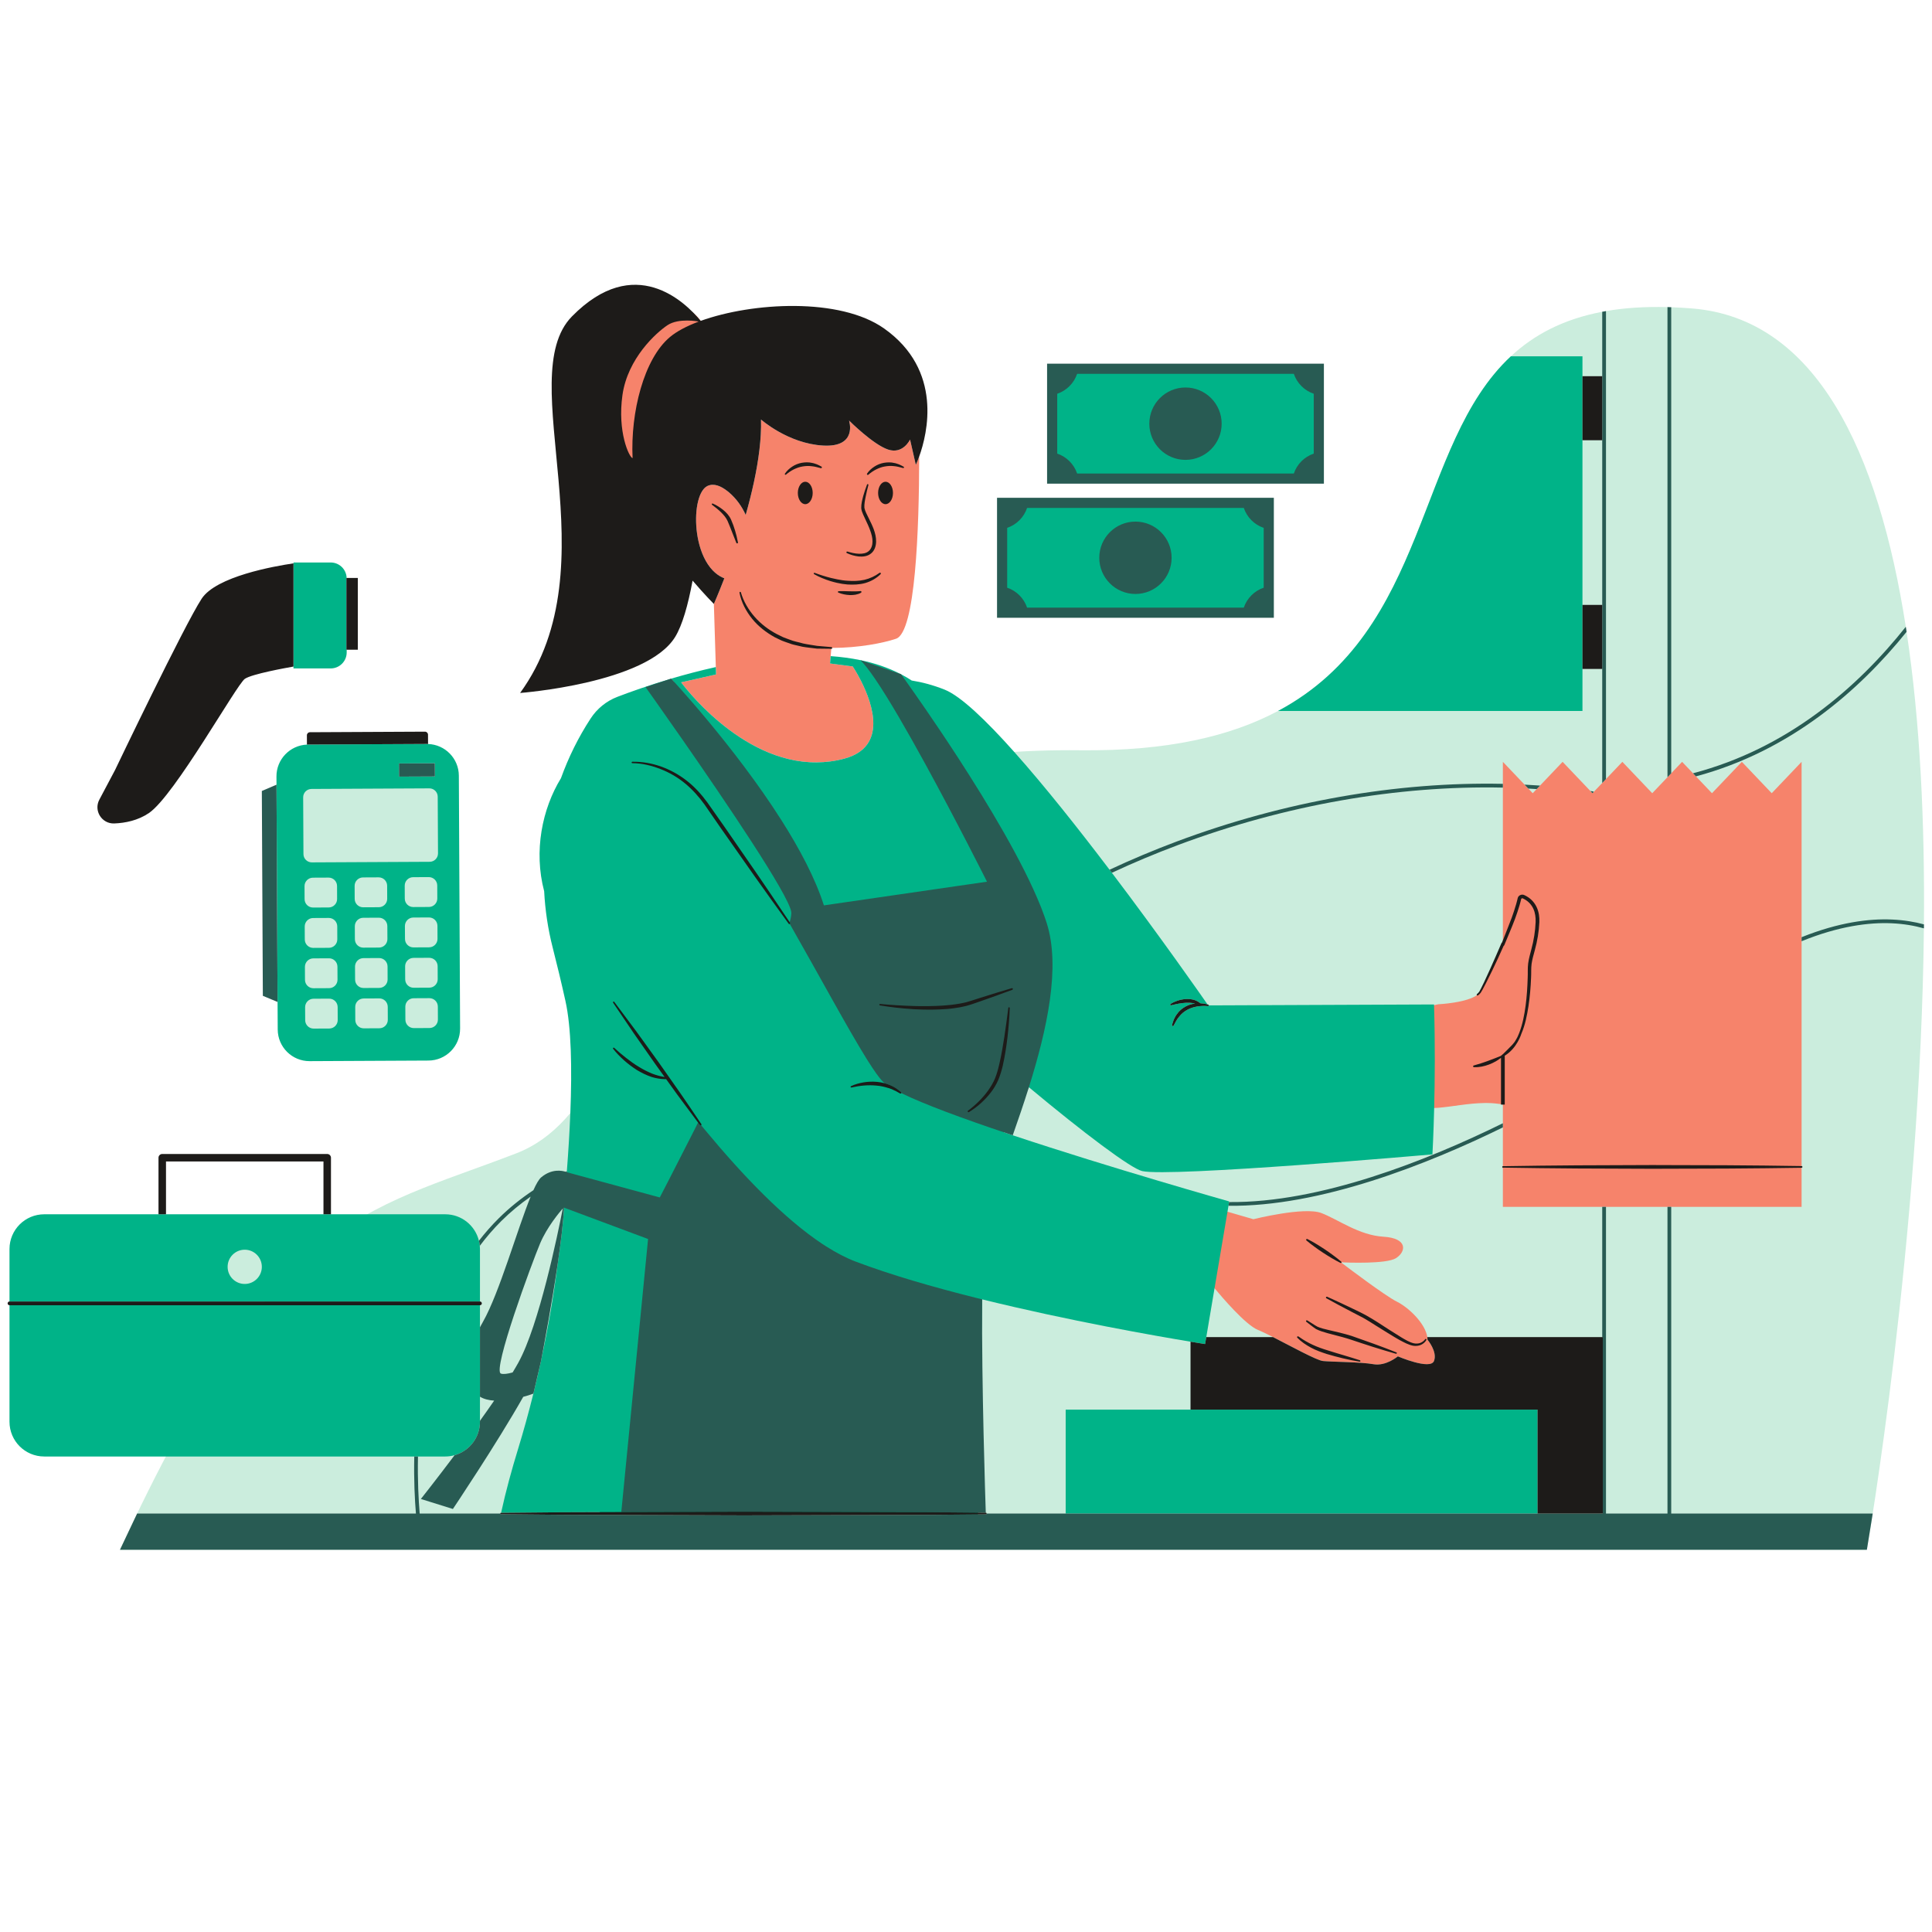 <?xml version="1.0" encoding="UTF-8"?>
<svg xmlns="http://www.w3.org/2000/svg" xmlns:xlink="http://www.w3.org/1999/xlink" width="1125pt" height="1125pt" viewBox="0 0 1125 1125" version="1.2">
<defs>
<clipPath id="clip1">
  <path d="M 69.16 178 L 1120.363 178 L 1120.363 902.312 L 69.16 902.312 Z M 69.16 178 "/>
</clipPath>
<clipPath id="clip2">
  <path d="M 69.16 178 L 1120.363 178 L 1120.363 902.312 L 69.16 902.312 Z M 69.16 178 "/>
</clipPath>
</defs>
<g id="surface1">
<g clip-path="url(#clip1)" clip-rule="nonzero">
<path style=" stroke:none;fill-rule:nonzero;fill:rgb(79.61%,92.94%,86.67%);fill-opacity:1;" d="M 1110.195 367.906 C 1110.047 366.93 1109.898 365.949 1109.75 364.973 C 1093.859 262.957 1057.703 185.625 985.555 179.633 C 981.281 179.281 977.156 179.047 973.148 178.906 C 972.422 178.883 971.684 178.848 970.969 178.828 C 957.645 178.48 945.781 179.301 935.164 181.148 C 934.422 181.273 933.699 181.41 932.973 181.551 C 910.078 185.895 893.078 195.082 879.758 207.492 C 824.277 259.203 832.516 366.895 744.172 414.008 C 716.73 428.645 679.965 437.438 629.059 436.879 C 349.461 433.828 391.402 636.648 300.531 671.621 C 209.664 706.594 160.738 706.594 69.859 902.43 L 1087.074 902.43 C 1087.074 902.43 1118.461 721.457 1120.285 540.582 C 1120.293 539.805 1120.293 539.027 1120.301 538.262 C 1120.816 479.281 1118.148 420.418 1110.195 367.906 Z M 142.508 753.133 C 151.035 753.133 157.957 746.207 157.957 737.672 C 157.957 729.133 151.035 722.215 142.508 722.215 C 133.973 722.215 127.059 729.133 127.059 737.672 C 127.059 746.207 133.973 753.133 142.508 753.133 Z M 179.254 607.129 L 250.219 607.129 C 254.84 607.129 258.598 603.379 258.598 598.746 L 258.598 460.617 C 258.598 455.984 254.84 452.23 250.219 452.23 L 179.254 452.23 C 174.633 452.23 170.887 455.984 170.887 460.617 L 170.887 598.746 C 170.887 603.379 174.633 607.129 179.254 607.129 Z M 362.457 230.008 C 365.52 208.594 382.117 193.727 388.672 189.359 C 395.23 184.988 406.695 187.211 406.695 187.211 C 406.695 187.211 370.32 267.168 368.344 266.77 C 366.371 266.359 359.406 251.434 362.457 230.008 "/>
</g>
<path style=" stroke:none;fill-rule:nonzero;fill:rgb(96.469%,51.369%,41.959%);fill-opacity:1;" d="M 408.012 186.844 C 408.012 186.844 399.414 173.805 386.598 178.75 C 373.781 183.695 361.254 193.023 355.719 213.418 C 350.191 233.82 348.734 255.383 355.719 267.918 C 362.711 280.445 375.895 289.188 375.895 289.188 C 375.895 289.188 397.66 232.363 398.246 230.617 C 398.832 228.867 408.012 186.844 408.012 186.844 Z M 1049.066 443.613 L 1031.672 461.891 L 1014.281 443.613 L 996.879 461.891 L 987.551 452.086 L 985.832 450.277 L 979.484 443.613 L 973.148 450.277 L 970.969 452.574 L 962.094 461.891 L 944.699 443.613 L 935.164 453.637 L 932.973 455.93 L 928.039 461.113 L 927.309 461.891 L 926.094 460.617 L 909.906 443.613 L 896.758 457.441 L 894.797 459.488 L 892.512 461.891 L 889.941 459.184 L 887.754 456.891 L 875.121 443.613 L 875.121 549.559 C 869.453 562.617 863.75 574.516 861.945 577.543 C 861.582 578.152 861.016 578.691 860.367 579.207 C 854.355 583.988 837.625 584.773 837.625 584.773 C 836.719 584.922 835.871 585.129 835.035 585.348 C 826.09 592.852 820.223 604.922 820.266 612.375 C 820.352 626.137 820.266 639.188 835.113 645.199 C 835.914 645.164 836.727 645.113 837.562 645.051 L 837.562 645.059 C 837.562 645.059 837.625 645.051 837.66 645.043 C 845.758 644.379 855.043 642.418 864.273 642.285 C 864.84 642.277 865.398 642.27 865.949 642.277 C 869.035 642.312 872.113 642.582 875.121 643.191 L 875.121 678.816 C 874.805 679.352 874.805 680.039 875.121 680.562 L 875.121 702.738 L 1049.066 702.738 L 1049.066 679.988 C 1048.906 679.988 1048.75 679.988 1048.594 679.988 C 1048.594 679.629 1048.473 679.273 1048.246 678.984 C 1048.516 678.992 1048.793 678.992 1049.066 678.992 Z M 529.926 255.949 C 529.926 255.949 525.855 264.691 517.117 261.777 C 508.375 258.855 494.398 244.871 494.398 244.871 C 494.398 244.871 499.637 260.609 479.246 259.449 C 458.863 258.281 443.137 244.289 443.137 244.289 C 443.441 255.473 441.73 268.066 439.047 280.594 C 437.652 287.109 435.996 293.594 434.219 299.855 C 431.984 294.855 428.75 290.328 424.48 286.699 C 424.184 286.438 423.879 286.211 423.57 285.969 C 419.797 283 415.707 281.266 412.004 282.957 C 411.664 283.113 411.332 283.309 411.02 283.543 C 410.512 283.918 410.043 284.398 409.598 284.945 C 405.324 290.242 404.043 303.301 406.73 315.148 C 408.227 321.734 410.949 327.926 415.07 332.191 C 416.738 333.918 418.637 335.324 420.766 336.309 C 421.098 336.465 421.445 336.605 421.785 336.738 C 421.645 337.113 421.496 337.488 421.359 337.844 C 418.035 346.387 415.684 351.68 415.684 351.68 L 416.824 388.43 L 416.965 392.73 L 396.641 397.32 C 396.641 397.32 430.676 444.27 475.496 443.93 C 480.824 443.895 486.289 443.23 491.879 441.695 C 516.797 434.855 508.172 409.949 501.441 396.629 C 498.852 391.492 496.543 388.074 496.543 388.074 L 483.336 386.336 L 483.703 382.07 L 484.051 377.938 C 484.051 377.938 484.051 377.938 484.059 377.93 C 484.137 377.84 484.215 377.754 484.305 377.668 C 484.426 377.535 484.496 377.359 484.539 377.188 C 484.555 377.223 484.574 377.246 484.582 377.281 C 499.988 377.258 514.266 374.473 521.773 371.934 C 533.098 368.105 535.191 308.152 535.25 265.816 C 534.145 268.887 533.273 270.668 533.273 270.668 Z M 831.234 780.105 C 831.234 780.105 837.16 787.117 835.008 792.516 C 832.848 797.906 813.973 789.812 813.973 789.812 C 813.973 789.812 807.004 795.684 799.699 794.367 C 792.402 793.051 775.191 793.051 770.312 792.516 C 766.641 792.105 751.992 784.055 741.297 778.594 C 737.773 776.805 734.672 775.289 732.535 774.426 C 725.246 771.469 711.367 755.129 707.227 750.129 C 693.504 715.648 714.766 705.574 714.766 705.574 L 729.84 709.953 C 729.84 709.953 759.5 702.512 769.473 706.367 C 779.457 710.223 791.32 719.27 805.609 720.141 C 819.906 721.012 818.828 728.836 812.891 732.613 C 807.363 736.137 784.234 735.207 781.156 735.059 L 781.086 735.258 C 783.852 737.359 806.352 754.43 813.43 757.973 C 820.52 761.523 829.988 770.777 831.121 778.594 C 831.191 779.109 831.234 779.605 831.234 780.105 "/>
<path style=" stroke:none;fill-rule:nonzero;fill:rgb(0%,70.2%,53.329%);fill-opacity:1;" d="M 921.465 389.531 L 921.465 207.492 L 879.758 207.492 C 824.277 259.203 832.516 366.895 744.172 414.008 L 921.465 414.008 Z M 740.18 356.879 L 582.148 356.879 L 582.148 292.711 L 740.18 292.711 Z M 769.324 279.199 L 611.293 279.199 L 611.293 215.023 L 769.324 215.023 Z M 176.535 464.297 L 176.699 497.324 C 176.707 500.008 178.898 502.172 181.59 502.164 L 250.203 501.824 C 252.898 501.816 255.059 499.625 255.051 496.93 L 254.883 463.914 C 254.875 461.219 252.688 459.047 249.992 459.062 L 181.383 459.402 C 178.688 459.41 176.516 461.602 176.535 464.297 Z M 232.305 444.555 L 232.34 452.23 L 253.262 452.137 L 253.219 444.453 Z M 254.988 593.68 L 254.953 586.117 C 254.938 583.402 252.73 581.215 250.02 581.23 L 240.902 581.273 C 238.188 581.285 236.012 583.492 236.02 586.203 L 236.055 593.777 C 236.07 596.488 238.277 598.668 240.988 598.66 L 250.105 598.617 C 252.82 598.598 255.008 596.391 254.988 593.68 Z M 235.941 570.273 C 235.949 572.988 238.164 575.176 240.875 575.16 L 249.992 575.117 C 252.707 575.109 254.895 572.891 254.875 570.18 L 254.84 562.617 C 254.824 559.902 252.617 557.715 249.906 557.73 L 240.789 557.773 C 238.074 557.793 235.887 560 235.906 562.711 Z M 235.828 546.785 C 235.836 549.488 238.051 551.676 240.754 551.668 L 249.879 551.625 C 252.59 551.605 254.77 549.402 254.762 546.688 L 254.727 539.117 C 254.711 536.402 252.504 534.223 249.793 534.23 L 240.676 534.273 C 237.961 534.293 235.773 536.5 235.781 539.211 Z M 235.703 523.281 C 235.723 525.996 237.93 528.184 240.641 528.168 L 249.758 528.125 C 252.469 528.105 254.656 525.898 254.641 523.188 L 254.605 515.625 C 254.598 512.91 252.383 510.723 249.68 510.738 L 240.551 510.781 C 237.84 510.793 235.66 513.008 235.668 515.719 Z M 225.816 593.82 L 225.785 586.258 C 225.766 583.543 223.559 581.355 220.848 581.371 L 211.73 581.414 C 209.02 581.434 206.832 583.641 206.848 586.352 L 206.883 593.914 C 206.898 596.629 209.105 598.816 211.816 598.801 L 220.938 598.758 C 223.648 598.746 225.836 596.531 225.816 593.82 Z M 206.77 570.422 C 206.777 573.137 208.992 575.316 211.695 575.309 L 220.824 575.266 C 223.535 575.246 225.715 573.039 225.703 570.328 L 225.672 562.766 C 225.652 560.051 223.445 557.863 220.734 557.871 L 211.617 557.914 C 208.906 557.934 206.719 560.141 206.727 562.852 Z M 206.648 546.922 C 206.664 549.637 208.871 551.824 211.582 551.809 L 220.699 551.766 C 223.41 551.754 225.602 549.539 225.59 546.828 L 225.547 539.266 C 225.539 536.551 223.324 534.363 220.613 534.379 L 211.496 534.422 C 208.781 534.441 206.602 536.648 206.613 539.359 Z M 206.535 523.43 C 206.551 526.137 208.758 528.324 211.469 528.316 L 220.586 528.273 C 223.297 528.254 225.488 526.047 225.469 523.336 L 225.434 515.762 C 225.418 513.051 223.211 510.871 220.5 510.879 L 211.383 510.922 C 208.668 510.941 206.48 513.148 206.5 515.859 Z M 196.648 593.969 L 196.613 586.406 C 196.594 583.691 194.391 581.5 191.68 581.512 L 182.559 581.555 C 179.848 581.57 177.66 583.777 177.668 586.5 L 177.711 594.062 C 177.719 596.777 179.934 598.965 182.637 598.949 L 191.766 598.906 C 194.477 598.887 196.656 596.68 196.648 593.969 Z M 177.59 570.562 C 177.605 573.277 179.812 575.465 182.523 575.449 L 191.645 575.406 C 194.355 575.395 196.543 573.18 196.535 570.469 L 196.492 562.902 C 196.48 560.191 194.266 558 191.566 558.02 L 182.438 558.062 C 179.727 558.078 177.547 560.285 177.555 563 Z M 177.477 547.07 C 177.492 549.777 179.699 551.965 182.41 551.957 L 191.531 551.914 C 194.242 551.895 196.43 549.688 196.41 546.977 L 196.379 539.402 C 196.359 536.699 194.152 534.512 191.441 534.52 L 182.324 534.562 C 179.613 534.578 177.426 536.785 177.441 539.5 Z M 177.363 523.57 C 177.371 526.285 179.586 528.473 182.297 528.457 L 191.418 528.414 C 194.129 528.395 196.309 526.188 196.297 523.477 L 196.266 515.91 C 196.246 513.199 194.039 511.008 191.328 511.027 L 182.211 511.07 C 179.5 511.09 177.309 513.297 177.328 516.008 Z M 161.008 456.934 L 160.98 452.172 C 160.93 442.164 168.828 434 178.73 433.582 C 178.957 433.574 179.184 433.547 179.41 433.547 L 248.574 433.207 C 248.801 433.207 249.027 433.234 249.254 433.234 C 259.164 433.547 267.133 441.641 267.188 451.648 L 267.91 598.941 C 267.961 609.18 259.715 617.52 249.48 617.562 L 180.316 617.902 C 170.094 617.957 161.758 609.703 161.715 599.473 L 161.625 583.438 Z M 257.699 760.039 L 5.527 760.039 L 5.527 827.879 C 5.527 839.062 14.586 848.117 25.754 848.117 L 259.254 848.117 C 261.152 848.117 262.977 847.84 264.719 847.352 C 273.227 844.961 279.48 837.164 279.48 827.879 L 279.48 760.039 Z M 201.879 379.898 L 201.879 378.32 L 201.703 378.32 L 201.703 336.555 L 201.852 336.555 C 201.688 331.547 197.605 327.535 192.559 327.535 L 170.887 327.535 L 170.887 389.223 L 192.559 389.223 C 197.711 389.223 201.879 385.047 201.879 379.898 Z M 152.465 737.672 C 152.465 732.168 148.008 727.703 142.508 727.703 C 136.996 727.703 132.543 732.168 132.543 737.672 C 132.543 743.18 136.996 747.645 142.508 747.645 C 148.008 747.645 152.465 743.18 152.465 737.672 Z M 279.383 725.453 C 279.445 726.062 279.48 726.684 279.48 727.312 L 279.48 757.852 L 5.527 757.852 L 5.527 727.312 C 5.527 716.137 14.586 707.074 25.754 707.074 L 259.254 707.074 C 268.766 707.074 276.715 713.648 278.879 722.504 C 279.113 723.465 279.297 724.441 279.383 725.453 Z M 701.727 782.641 L 702.414 778.594 L 707.227 750.129 L 714.766 705.574 L 715.344 702.125 L 715.707 699.953 L 715.77 699.598 C 715.77 699.598 647.168 680.207 589.723 661.074 C 588.711 660.742 587.707 660.402 586.707 660.07 C 586.016 659.844 585.336 659.609 584.656 659.383 L 599.121 633.09 C 631.004 659.707 658.527 680.398 665.09 681.914 C 681.047 685.613 834.102 672.207 834.102 672.207 C 834.102 672.207 834.703 661.66 835.113 645.199 C 835.504 629.367 835.715 608.062 835.035 585.348 C 835.035 585.199 835.027 585.051 835.027 584.895 L 703.895 585.438 C 703.895 585.488 703.914 585.523 703.906 585.566 C 703.844 585.75 703.66 585.863 703.477 585.848 L 703.434 585.848 C 701.34 585.672 699.195 585.734 697.156 586.062 C 695.117 586.414 693.137 587.023 691.375 588.008 C 689.605 588.969 688.012 590.262 686.738 591.855 C 685.371 593.398 684.418 595.285 683.418 597.176 L 683.391 597.23 C 683.262 597.465 682.953 597.562 682.719 597.43 C 682.512 597.316 682.414 597.074 682.477 596.855 C 682.781 595.789 683.086 594.699 683.512 593.652 C 684.043 592.66 684.48 591.586 685.203 590.688 C 686.461 588.75 688.309 587.199 690.348 586.09 C 692.055 585.176 693.922 584.605 695.812 584.355 C 695.5 584.285 695.203 584.18 694.891 584.129 C 693.484 583.938 692.074 583.848 690.645 583.918 C 687.766 584.059 684.863 584.668 681.961 585.383 L 681.934 585.391 C 681.707 585.445 681.48 585.312 681.422 585.086 C 681.387 584.902 681.457 584.73 681.594 584.633 C 682.93 583.742 684.367 583.133 685.859 582.645 C 687.355 582.148 688.926 581.852 690.523 581.738 C 692.125 581.668 693.766 581.789 695.336 582.242 C 696.676 582.645 697.914 583.344 698.988 584.215 C 700.41 584.277 701.805 584.492 703.164 584.902 C 699.957 580.289 676.043 546 647.445 508.219 C 646.992 507.633 646.547 507.039 646.094 506.445 C 628.023 482.625 608.195 457.598 590.602 437.867 C 574.004 419.242 559.383 405.32 550.098 401.594 C 543.402 398.918 536.953 397.234 530.895 396.266 C 528.887 394.957 526.812 393.742 524.684 392.625 L 501.016 384.402 C 495.41 383.23 489.613 382.48 483.703 382.07 L 483.336 386.336 L 496.543 388.074 C 496.543 388.074 498.852 391.492 501.441 396.629 C 508.172 409.949 516.797 434.855 491.879 441.695 C 486.289 443.23 480.824 443.895 475.496 443.93 C 430.676 444.27 396.641 397.32 396.641 397.32 L 416.965 392.73 L 416.824 388.43 C 407.582 390.48 398.812 392.82 390.836 395.172 C 390.844 395.191 391.594 395.992 392.91 397.441 L 390.609 395.242 C 377.637 399.098 366.758 402.988 359.477 405.781 C 353.102 408.223 347.68 412.629 343.949 418.344 C 336.773 429.324 331.02 441.023 326.645 453.141 C 315.703 471.031 310.68 495.5 316.863 518.965 C 317.438 529.93 319.051 540.887 321.805 551.688 C 324.316 561.508 326.844 571.984 329.258 582.863 C 332.652 598.145 333.148 621.848 332.102 648.121 C 331.664 659.105 330.961 670.531 330.078 681.984 L 328.406 703.191 C 328.039 711.609 326.566 723.672 324.707 736.262 C 322.371 754.52 319.242 772.664 315.387 790.648 C 315.152 791.914 315.004 792.629 315.004 792.629 L 314.473 794.941 C 313.48 799.441 312.426 803.926 311.336 808.402 L 310.609 811.5 C 310.609 811.5 310.594 811.508 310.586 811.508 C 307.848 822.488 304.848 833.402 301.527 844.227 C 298.066 855.5 294.57 868.129 291.781 880.918 L 326.984 880.594 L 349.152 880.523 L 349.32 881.867 L 569.496 881.867 L 571.902 756.621 C 622.383 769.078 673.523 778 693.242 781.266 C 698.664 782.164 701.727 782.641 701.727 782.641 Z M 693.242 820.824 L 620.543 820.824 L 620.543 881.336 L 895.312 881.336 L 895.312 820.824 Z M 524.441 392.504 L 501.023 384.402 C 509.352 386.129 517.223 388.781 524.441 392.504 "/>
<g clip-path="url(#clip2)" clip-rule="nonzero">
<path style=" stroke:none;fill-rule:nonzero;fill:rgb(15.689%,35.689%,32.549%);fill-opacity:1;" d="M 627.211 275.727 L 753.398 275.727 C 755.238 270.273 759.543 265.973 764.992 264.133 L 764.992 229.285 C 759.543 227.445 755.238 223.133 753.398 217.691 L 627.211 217.691 C 625.371 223.133 621.066 227.445 615.625 229.285 L 615.625 264.133 C 621.066 265.973 625.371 270.273 627.211 275.727 Z M 628.195 281.641 L 609.715 281.641 L 609.715 211.777 L 770.902 211.777 L 770.902 281.641 Z M 661.168 303.727 C 649.539 303.727 640.105 313.156 640.105 324.793 C 640.105 336.43 649.539 345.863 661.168 345.863 C 672.797 345.863 682.223 336.43 682.223 324.793 C 682.223 313.156 672.797 303.727 661.168 303.727 Z M 437.746 490.316 C 412.605 451.516 375.895 400.094 375.895 400.094 L 390.609 395.242 L 390.828 395.172 L 390.836 395.172 C 390.906 395.262 427.773 434.68 455.035 477.617 C 465.637 494.312 474.781 511.543 479.754 527.199 L 487.555 526.066 L 574.727 513.41 C 574.727 513.41 557.203 478.438 538.66 444.609 C 528.375 425.828 517.781 407.402 509.699 395.516 C 506.281 390.488 503.316 386.625 501.016 384.402 L 501.023 384.402 L 524.441 392.504 L 524.633 392.566 C 524.633 392.566 524.66 392.59 524.684 392.625 C 524.859 392.879 525.637 393.945 526.91 395.723 C 531.816 402.598 544.102 419.992 557.895 441.25 C 575.504 468.387 595.574 501.805 605.914 527.602 C 606.184 528.289 606.453 528.969 606.715 529.652 C 607.75 532.32 608.676 534.91 609.469 537.398 C 617.715 563.113 609.66 599.531 599.121 633.09 C 596.078 642.766 592.844 652.203 589.723 661.074 C 588.711 660.742 587.707 660.402 586.707 660.07 C 561.145 651.504 538.102 643.055 524.773 636.5 C 524.867 636.301 524.859 636.066 524.684 635.918 C 522.75 634.25 520.586 632.727 518.148 631.801 C 517.16 631.391 516.141 631.059 515.113 630.77 C 514.652 630.395 514.223 630.02 513.902 629.672 C 511.746 627.367 508.922 623.348 505.539 618.008 C 505.156 617.406 504.773 616.777 504.371 616.141 C 493.562 598.746 477.598 569.078 459.91 538.043 C 459.918 538.035 459.938 538.043 459.945 538.035 C 460.172 537.887 460.23 537.582 460.082 537.344 C 460.004 537.242 459.926 537.125 459.848 537.012 C 460.598 534.281 460.93 532.25 460.754 531.062 C 460.023 526.004 450.336 509.746 437.746 490.316 Z M 690.305 225.637 C 678.676 225.637 669.25 235.078 669.25 246.715 C 669.25 258.352 678.676 267.781 690.305 267.781 C 701.934 267.781 711.367 258.352 711.367 246.715 C 711.367 235.078 701.934 225.637 690.305 225.637 Z M 598.074 353.816 L 724.262 353.816 C 726.102 348.363 730.398 344.055 735.848 342.215 L 735.848 307.375 C 730.398 305.535 726.102 301.227 724.262 295.773 L 598.074 295.773 C 596.227 301.227 591.93 305.535 586.48 307.375 L 586.48 342.215 C 591.93 344.055 596.227 348.363 598.074 353.816 Z M 599.051 359.73 L 580.57 359.73 L 580.57 289.859 L 741.758 289.859 L 741.758 359.73 Z M 291.684 799.844 C 293.141 800.34 295.652 799.965 298.492 799.18 C 299.723 797.156 300.863 795.223 301.848 793.434 C 313.898 771.547 324.777 718.711 327.715 703.68 C 325.789 705.879 318.527 714.523 314.516 724.012 C 309.852 735.023 286.551 798.098 291.684 799.844 Z M 245.078 872.848 C 245.078 872.848 253.828 861.805 264.719 847.352 C 273.227 844.961 279.48 837.164 279.48 827.879 L 279.48 827.332 C 282.32 823.379 285.109 819.43 287.754 815.582 C 284.676 815.391 281.789 814.707 279.48 813.297 L 279.48 772.871 C 280.062 771.781 280.664 770.684 281.309 769.539 C 290.75 752.895 301.223 715.805 309 696.781 C 302.984 700.992 297.238 705.703 291.852 711.059 C 287.289 715.605 283.156 720.43 279.383 725.453 C 279.297 724.441 279.113 723.465 278.879 722.504 C 282.371 717.977 286.176 713.633 290.316 709.516 C 296.637 703.219 303.445 697.816 310.594 693.055 C 312.258 689.375 313.777 686.73 315.094 685.605 C 321.324 680.336 327.402 681.672 329.363 682.316 C 329.598 682.203 329.844 682.098 330.078 681.984 C 330.062 682.176 330.043 682.367 330.035 682.559 L 332.547 683.25 L 384.191 697.27 C 384.191 697.27 392.203 681.906 403.031 660.5 C 403.469 659.645 403.902 658.789 404.34 657.918 C 405.047 656.523 405.762 655.109 406.484 653.668 C 406.859 654.156 407.219 654.664 407.582 655.152 C 407.738 655.363 408.035 655.406 408.254 655.266 C 408.273 655.246 408.273 655.23 408.281 655.223 C 408.664 655.684 409.047 656.156 409.43 656.617 C 409.938 657.246 410.461 657.863 410.973 658.484 C 432.684 684.664 456.711 709.707 479.047 724.477 C 479.754 724.938 480.449 725.375 481.148 725.82 C 486.953 729.508 492.645 732.5 498.137 734.578 C 518.488 742.297 543.117 749.414 568.102 755.68 C 569.367 755.992 570.641 756.305 571.902 756.621 C 571.535 806.316 573.805 874.473 574.02 880.84 L 573.977 880.84 L 538.738 880.535 L 503.449 880.43 L 432.855 880.246 L 364.516 880.465 L 362.273 880.473 L 361.777 880.473 L 377.375 721.465 L 328.406 703.191 C 328.039 711.609 326.566 723.672 324.707 736.262 C 321.336 759.16 316.723 783.672 315.387 790.648 C 315.152 791.914 315.004 792.629 315.004 792.629 L 314.473 794.941 L 311.336 808.402 L 310.609 811.5 C 310.609 811.5 310.594 811.508 310.586 811.508 C 310.438 811.566 308.109 812.434 304.684 813.367 C 289.262 840.652 263.715 878.676 263.715 878.676 Z M 161.625 583.438 L 161.008 456.934 L 152.465 460.59 L 153.055 579.863 Z M 253.262 452.137 L 253.219 444.453 L 232.305 444.555 L 232.34 452.23 Z M 973.148 702.738 L 970.969 702.738 L 970.969 881.336 L 935.164 881.336 L 935.164 702.738 L 932.973 702.738 L 932.973 778.594 L 933.305 778.594 L 933.305 881.336 L 574.527 881.336 C 574.527 881.605 574.309 881.824 574.039 881.824 L 538.738 882.129 L 503.449 882.234 L 432.855 882.418 L 363.523 882.191 L 361.004 882.191 L 326.984 882.07 L 291.684 881.754 C 291.457 881.746 291.273 881.562 291.273 881.336 L 244.379 881.336 C 243.727 873.504 243.09 861.918 243.395 848.117 L 241.23 848.117 C 240.918 861.875 241.539 873.441 242.191 881.336 L 79.852 881.336 L 79.5 882.078 L 69.859 902.43 L 1087.074 902.43 L 1087.074 902.41 L 1090.477 881.344 C 1090.477 881.336 1090.477 881.336 1090.477 881.336 L 973.148 881.336 Z M 1101.645 535.441 C 1088.516 534.859 1070.922 536.961 1049.066 545.727 L 1049.066 548.074 C 1070.852 539.211 1088.34 537.066 1101.355 537.617 C 1108.609 537.922 1114.906 539.062 1120.285 540.582 C 1120.293 539.805 1120.293 539.027 1120.301 538.262 C 1114.973 536.82 1108.758 535.75 1101.645 535.441 Z M 646.094 506.445 C 646.547 507.039 646.992 507.633 647.445 508.219 C 659.824 502.434 672.711 497.016 685.98 492.055 C 748.281 468.738 813.781 457.301 875.121 458.617 L 875.121 456.43 C 813.508 455.121 747.746 466.598 685.211 490.004 C 671.742 495.047 658.664 500.559 646.094 506.445 Z M 928.039 461.113 C 927.883 460.965 927.699 460.844 927.465 460.809 C 927.012 460.746 926.547 460.684 926.094 460.617 L 927.309 461.891 Z M 1110.195 367.906 C 1110.047 366.93 1109.898 365.949 1109.75 364.973 C 1081.941 399.93 1041.367 435.711 985.832 450.277 L 987.551 452.086 C 1042.211 437.402 1082.395 402.406 1110.195 367.906 Z M 973.148 178.906 C 972.422 178.883 971.684 178.848 970.969 178.828 L 970.969 452.574 L 973.148 450.277 Z M 894.797 459.488 L 896.758 457.441 C 893.77 457.223 890.77 457.039 887.754 456.891 L 889.941 459.184 C 891.562 459.281 893.184 459.387 894.797 459.488 Z M 935.164 181.148 C 934.422 181.273 933.699 181.41 932.973 181.551 L 932.973 455.93 L 935.164 453.637 Z M 715.707 699.953 C 768.828 700.512 831.059 675.73 875.121 654.07 L 875.121 656.488 C 830.816 678.18 768.574 702.789 715.344 702.125 L 715.707 699.953 "/>
</g>
<path style=" stroke:none;fill-rule:nonzero;fill:rgb(11.369%,10.59%,9.799%);fill-opacity:1;" d="M 208.355 378.32 L 208.355 336.555 L 201.703 336.555 L 201.703 378.32 Z M 192.723 707.074 L 192.723 674.141 C 192.723 672.938 191.738 671.961 190.535 671.961 L 94.469 671.961 C 93.266 671.961 92.293 672.938 92.293 674.141 L 92.293 707.074 L 96.66 707.074 L 96.66 676.332 L 188.355 676.332 L 188.355 707.074 Z M 179.41 433.547 L 248.574 433.207 C 248.801 433.207 249.027 433.234 249.254 433.234 L 249.227 427.797 C 249.219 426.82 248.426 426.035 247.457 426.047 L 180.457 426.375 C 179.488 426.375 178.695 427.172 178.707 428.148 L 178.73 433.582 C 178.957 433.574 179.184 433.547 179.41 433.547 Z M 477.965 272.613 C 478.176 272.672 478.41 272.578 478.523 272.375 C 478.652 272.141 478.566 271.836 478.332 271.707 C 477.477 271.234 476.613 270.773 475.707 270.387 C 474.766 270.09 473.84 269.699 472.855 269.551 C 470.91 269.078 468.836 269.156 466.859 269.488 C 464.871 269.855 462.961 270.613 461.297 271.723 C 459.621 272.812 458.156 274.156 457.051 275.832 C 456.945 275.98 456.953 276.188 457.074 276.328 C 457.223 276.504 457.484 276.527 457.66 276.383 L 457.695 276.348 C 459.082 275.176 460.617 274.121 462.219 273.32 C 463.832 272.535 465.516 271.914 467.258 271.637 C 468.992 271.34 470.773 271.234 472.559 271.469 C 474.355 271.609 476.098 272.133 477.914 272.605 Z M 468.906 280.523 C 467.73 280.523 466.656 281.238 465.883 282.383 C 465.078 283.578 464.574 285.219 464.574 287.051 C 464.574 290.652 466.52 293.574 468.906 293.574 C 471.285 293.574 473.223 290.66 473.23 287.059 C 473.23 287.059 473.23 287.051 473.23 287.051 C 473.23 283.445 471.297 280.523 468.906 280.523 Z M 515.652 293.574 C 518.043 293.574 519.977 290.652 519.977 287.051 C 519.977 283.445 518.043 280.523 515.652 280.523 C 513.254 280.523 511.32 283.445 511.32 287.051 C 511.32 290.652 513.254 293.574 515.652 293.574 Z M 500.109 322.441 C 497.91 322.379 495.664 321.855 493.535 321.176 L 493.508 321.164 C 493.273 321.086 493.012 321.191 492.906 321.426 C 492.793 321.672 492.898 321.969 493.145 322.082 C 495.312 323.086 497.59 323.746 499.996 324.035 C 502.367 324.238 505.094 324.043 507.215 322.281 C 509.375 320.555 510.117 317.797 510.152 315.34 C 510.188 312.816 509.578 310.426 508.773 308.188 C 507.938 305.953 506.898 303.84 505.863 301.773 C 504.879 299.742 503.684 297.598 503.336 295.711 C 503.168 293.707 503.656 291.332 504.094 289.133 C 504.52 286.883 505.105 284.652 505.672 282.418 C 505.723 282.215 505.617 282 505.418 281.922 C 505.199 281.832 504.965 281.938 504.879 282.156 C 504.023 284.328 503.316 286.543 502.664 288.785 C 502.098 291.07 501.453 293.27 501.496 295.887 C 501.633 297.273 502.086 298.391 502.559 299.488 C 503.02 300.586 503.527 301.625 504.023 302.672 C 505.016 304.758 505.984 306.824 506.727 308.938 C 507.492 311.031 508.07 313.184 508.059 315.305 C 508.078 317.414 507.406 319.535 505.957 320.816 C 504.527 322.168 502.281 322.527 500.109 322.441 Z M 525.855 272.535 L 525.887 272.543 C 526.07 272.586 526.262 272.508 526.359 272.344 C 526.473 272.141 526.402 271.887 526.195 271.773 C 525.355 271.305 524.492 270.832 523.586 270.449 C 522.652 270.145 521.738 269.75 520.754 269.602 C 518.809 269.105 516.75 269.176 514.766 269.488 C 512.777 269.84 510.852 270.59 509.176 271.688 C 507.492 272.77 506.012 274.094 504.887 275.777 C 504.766 275.961 504.773 276.207 504.922 276.371 C 505.094 276.582 505.41 276.609 505.617 276.434 L 505.664 276.398 C 507.023 275.23 508.547 274.164 510.145 273.363 C 511.746 272.559 513.422 271.934 515.164 271.637 C 516.891 271.32 518.68 271.207 520.465 271.418 C 522.27 271.559 524.031 272.062 525.855 272.535 Z M 703.434 585.848 L 703.477 585.848 C 703.66 585.863 703.844 585.75 703.906 585.566 C 703.914 585.523 703.895 585.488 703.895 585.438 C 703.895 585.262 703.816 585.098 703.645 585.035 C 703.484 584.984 703.328 584.957 703.164 584.902 C 701.805 584.492 700.41 584.277 698.988 584.215 C 697.914 583.344 696.676 582.645 695.336 582.242 C 693.766 581.789 692.125 581.668 690.523 581.738 C 688.926 581.852 687.355 582.148 685.859 582.645 C 684.367 583.133 682.93 583.742 681.594 584.633 C 681.457 584.73 681.387 584.902 681.422 585.086 C 681.48 585.312 681.707 585.445 681.934 585.391 L 681.961 585.383 C 684.863 584.668 687.766 584.059 690.645 583.918 C 692.074 583.848 693.484 583.938 694.891 584.129 C 695.203 584.18 695.5 584.285 695.812 584.355 C 693.922 584.605 692.055 585.176 690.348 586.09 C 688.309 587.199 686.461 588.75 685.203 590.688 C 684.48 591.586 684.043 592.66 683.512 593.652 C 683.086 594.699 682.781 595.789 682.477 596.855 C 682.414 597.074 682.512 597.316 682.719 597.43 C 682.953 597.562 683.262 597.465 683.391 597.23 L 683.418 597.176 C 684.418 595.285 685.371 593.398 686.738 591.855 C 688.012 590.262 689.605 588.969 691.375 588.008 C 693.137 587.023 695.117 586.414 697.156 586.062 C 699.195 585.734 701.34 585.672 703.434 585.848 Z M 831.121 778.594 C 831.191 779.109 831.234 779.605 831.234 780.105 C 831.234 780.105 837.16 787.117 835.008 792.516 C 832.848 797.906 813.973 789.812 813.973 789.812 C 813.973 789.812 807.004 795.684 799.699 794.367 C 792.402 793.051 775.191 793.051 770.312 792.516 C 766.641 792.105 751.992 784.055 741.297 778.594 L 702.414 778.594 L 701.727 782.641 C 701.727 782.641 698.664 782.164 693.242 781.266 L 693.242 820.824 L 895.312 820.824 L 895.312 881.336 L 933.305 881.336 L 933.305 778.594 Z M 589.156 575.414 C 582.879 577.27 576.602 579.191 570.359 581.188 L 565.68 582.688 C 564.137 583.105 562.652 583.691 561.059 583.953 C 559.496 584.301 557.918 584.605 556.316 584.801 C 554.719 585.062 553.105 585.199 551.492 585.348 C 549.367 585.551 547.223 585.672 545.078 585.758 C 541.766 585.898 538.441 585.914 535.121 585.863 C 534.16 585.848 533.211 585.836 532.262 585.812 C 532.184 585.801 532.098 585.801 532.016 585.801 C 525.504 585.594 518.977 585.227 512.48 584.605 C 512.262 584.59 512.055 584.738 512.02 584.957 C 511.973 585.184 512.133 585.391 512.359 585.438 C 518.441 586.465 524.562 587.156 530.727 587.555 C 531.129 587.582 531.527 587.625 531.93 587.652 C 532.453 587.68 532.969 587.688 533.492 587.723 C 538.078 587.949 542.672 587.992 547.273 587.781 C 548.746 587.723 550.223 587.633 551.695 587.52 C 553.344 587.363 554.988 587.199 556.621 586.918 C 558.27 586.711 559.898 586.371 561.527 585.996 C 563.168 585.699 564.754 585.07 566.359 584.617 L 570.996 583.012 C 577.168 580.875 583.316 578.648 589.453 576.363 L 589.48 576.355 C 589.715 576.27 589.855 576.008 589.773 575.754 C 589.695 575.492 589.426 575.344 589.156 575.414 Z M 66.539 479.492 C 72.918 479.25 80.328 477.781 86.746 473.414 C 101.734 463.188 137.844 398.426 142.613 395.254 C 146.797 392.469 166.203 388.953 170.887 388.133 L 170.887 328.039 C 159.57 329.707 125.863 335.672 117.398 348.66 C 107.184 364.348 66.992 448.387 66.992 448.387 L 57.844 465.648 C 54.438 472.07 59.277 479.773 66.539 479.492 Z M 587.605 586.52 C 587.379 586.492 587.168 586.656 587.141 586.883 C 586.426 592.449 585.703 598.023 584.859 603.562 C 584.055 608.633 583.254 613.707 582.102 618.672 C 582 619.125 581.91 619.578 581.797 620.031 C 581.172 622.738 580.43 625.406 579.41 627.918 C 578.391 630.438 576.949 632.785 575.371 635.027 C 572.164 639.477 568.129 643.418 563.707 646.727 L 563.672 646.742 C 563.473 646.891 563.422 647.18 563.551 647.398 C 563.691 647.633 563.996 647.703 564.23 647.562 C 569.113 644.578 573.395 640.723 576.926 636.18 C 578.703 633.918 580.184 631.406 581.336 628.738 C 582.453 626.059 583.254 623.293 583.918 620.539 C 583.934 620.449 583.953 620.363 583.969 620.277 C 585.188 614.816 586.035 609.32 586.68 603.809 C 587.316 598.199 587.789 592.59 587.98 586.945 C 587.98 586.734 587.82 586.543 587.605 586.52 Z M 279.48 757.852 L 5.527 757.852 C 4.926 757.852 4.438 758.348 4.438 758.949 C 4.438 759.551 4.926 760.039 5.527 760.039 L 279.48 760.039 C 280.082 760.039 280.566 759.551 280.566 758.949 C 280.566 758.348 280.082 757.852 279.48 757.852 Z M 574.039 880.84 L 573.977 880.84 L 538.738 880.535 L 503.449 880.43 L 432.855 880.246 L 364.516 880.465 L 362.273 880.473 L 361.777 880.473 L 326.984 880.594 L 291.781 880.918 L 291.684 880.918 C 291.457 880.918 291.273 881.102 291.273 881.328 C 291.273 881.328 291.273 881.328 291.273 881.336 C 291.273 881.562 291.457 881.746 291.684 881.754 L 326.984 882.07 L 361.004 882.191 L 363.523 882.191 L 432.855 882.418 L 503.449 882.234 L 538.738 882.129 L 574.039 881.824 C 574.309 881.824 574.527 881.605 574.527 881.336 C 574.527 881.059 574.309 880.84 574.039 880.84 Z M 1049.066 678.992 C 1034.566 678.766 1020.078 678.602 1005.578 678.523 L 973.148 678.434 L 970.969 678.426 L 962.094 678.398 L 935.164 678.504 L 932.973 678.512 L 918.605 678.566 C 904.109 678.66 889.617 678.836 875.121 679.07 C 874.895 679.078 874.719 679.254 874.711 679.48 C 874.711 679.715 874.895 679.91 875.121 679.91 C 889.617 680.145 904.109 680.32 918.605 680.414 L 932.973 680.469 L 935.164 680.477 L 962.094 680.582 L 970.969 680.555 L 973.148 680.547 L 1005.578 680.457 C 1020.078 680.371 1034.566 680.215 1049.066 679.988 C 1049.336 679.977 1049.543 679.77 1049.555 679.5 C 1049.555 679.219 1049.336 679 1049.066 678.992 Z M 765.418 725.984 C 767.008 727.172 768.652 728.277 770.301 729.379 C 771.957 730.449 773.625 731.531 775.34 732.527 C 777.051 733.531 778.777 734.516 780.57 735.387 C 780.738 735.477 780.945 735.434 781.078 735.293 C 781.078 735.285 781.078 735.266 781.086 735.258 C 781.129 735.195 781.148 735.125 781.156 735.059 C 781.164 734.926 781.148 734.785 781.035 734.691 C 779.535 733.375 777.957 732.168 776.359 730.992 C 774.781 729.789 773.145 728.672 771.504 727.555 C 769.848 726.465 768.191 725.383 766.484 724.371 C 764.785 723.359 763.066 722.355 761.27 721.477 C 761.078 721.379 760.824 721.422 760.676 721.598 C 760.492 721.805 760.52 722.121 760.719 722.305 C 762.23 723.613 763.816 724.809 765.418 725.984 Z M 463.125 375.633 L 467.27 376.594 C 470.047 377.082 472.875 377.324 475.664 377.684 C 478.469 377.719 481.27 377.797 484.066 377.789 C 484.078 377.789 484.094 377.789 484.102 377.789 C 484.355 377.789 484.574 377.598 484.598 377.336 C 484.598 377.316 484.582 377.301 484.582 377.281 C 484.574 377.039 484.398 376.828 484.145 376.801 L 484.109 376.801 L 475.812 376.086 C 473.09 375.617 470.344 375.285 467.66 374.691 C 465.02 373.898 462.273 373.516 459.734 372.434 C 458.461 371.945 457.145 371.523 455.891 370.984 L 452.219 369.168 C 447.391 366.621 443.004 363.266 439.406 359.156 C 435.828 355.062 432.945 350.215 431.418 344.965 L 431.41 344.918 C 431.348 344.711 431.148 344.586 430.93 344.621 C 430.703 344.668 430.562 344.883 430.598 345.109 C 431.664 350.754 434.41 355.902 437.992 360.344 C 441.594 364.801 446.215 368.332 451.191 371.098 L 455.043 372.945 C 456.012 373.355 457.008 373.688 457.992 374.039 C 458.348 374.152 458.707 374.281 459.055 374.402 L 461.07 375.109 C 461.742 375.328 462.438 375.461 463.125 375.633 Z M 772.16 755.32 C 772.027 755.566 772.117 755.863 772.359 755.992 C 777.145 758.68 781.984 761.227 786.84 763.766 C 789.23 765.074 791.766 766.234 794.094 767.543 C 796.438 768.875 798.75 770.344 801.051 771.809 C 804.703 774.059 808.312 776.395 812.027 778.594 C 813.055 779.207 814.086 779.809 815.129 780.383 C 817.582 781.656 820.004 783.078 822.941 783.629 C 824.398 783.848 825.949 783.715 827.328 783.141 C 828.703 782.539 829.863 781.559 830.605 780.234 C 830.711 780.043 830.656 779.809 830.484 779.684 C 830.301 779.555 830.039 779.598 829.906 779.789 L 829.883 779.824 C 829.168 780.828 828.059 781.629 826.898 782.039 C 825.715 782.426 824.434 782.457 823.195 782.18 C 820.738 781.605 818.375 780.148 816.047 778.777 C 815.949 778.727 815.855 778.656 815.758 778.594 C 811.207 775.84 806.734 772.879 802.219 769.969 C 799.891 768.512 797.547 767.062 795.113 765.719 C 792.637 764.395 790.207 763.234 787.711 762.047 C 782.77 759.672 777.809 757.328 772.797 755.102 C 772.559 755.008 772.281 755.094 772.16 755.32 Z M 763.469 784.777 C 766.395 786.359 769.551 787.441 772.656 788.453 C 775.793 789.367 778.934 790.25 782.113 790.98 C 785.289 791.723 788.48 792.395 791.703 792.891 C 791.898 792.926 792.105 792.805 792.168 792.605 C 792.238 792.387 792.113 792.148 791.898 792.082 C 788.801 791.07 785.688 790.145 782.586 789.203 C 779.492 788.262 776.371 787.387 773.301 786.375 C 770.207 785.441 767.207 784.395 764.32 783.043 C 761.645 781.805 759.039 780.312 756.648 778.594 C 756.465 778.473 756.273 778.367 756.09 778.238 L 756.066 778.211 C 755.875 778.07 755.602 778.078 755.422 778.254 C 755.332 778.352 755.281 778.473 755.281 778.594 C 755.281 778.727 755.316 778.855 755.422 778.961 C 757.766 781.367 760.539 783.199 763.469 784.777 Z M 932.973 219.051 L 921.465 219.051 L 921.465 256.344 L 932.973 256.344 Z M 932.973 352.23 L 921.465 352.23 L 921.465 389.531 L 932.973 389.531 Z M 858.25 621.41 C 861.25 621.566 864.23 620.914 867.004 619.883 C 868.391 619.344 869.75 618.75 871.023 618 C 871.422 617.773 871.797 617.52 872.184 617.277 C 872.82 616.875 873.43 616.438 874.031 615.969 L 874.031 643.191 L 876.211 643.191 L 876.211 614.719 C 883.375 610.418 885.887 601.977 885.887 601.977 C 888.109 596.828 889.164 591.34 890.027 585.891 C 890.848 580.41 891.32 574.906 891.535 569.395 C 891.695 566.629 891.492 563.82 891.84 561.266 C 892.207 558.648 892.977 556.047 893.699 553.379 C 895.172 548.039 896.113 542.508 896.367 536.918 C 896.473 534.066 896.105 531.098 894.867 528.395 C 893.664 525.691 891.555 523.379 888.98 521.922 C 888.668 521.73 888.328 521.574 888.004 521.406 L 887.5 521.18 C 887.316 521.086 886.961 520.973 886.68 520.953 C 885.609 520.867 884.477 521.371 883.934 522.465 C 883.672 523.09 883.691 523.328 883.594 523.668 L 883.352 524.645 L 882.82 526.605 C 882.07 529.215 881.207 531.797 880.281 534.371 C 878.469 539.211 876.508 544 874.625 548.824 C 874.484 548.91 874.363 549.035 874.293 549.199 C 872.137 554.293 869.879 559.344 867.633 564.406 L 864.172 571.941 L 862.348 575.656 C 862.043 576.258 861.711 576.895 861.391 577.438 C 861.051 577.941 860.578 578.395 860.062 578.824 C 859.855 578.988 859.82 579.293 859.984 579.504 C 860.152 579.723 860.465 579.758 860.676 579.59 C 861.242 579.156 861.809 578.668 862.254 578.02 C 862.672 577.383 862.984 576.801 863.332 576.18 L 865.27 572.492 L 868.973 565.023 C 871.266 560.332 873.41 555.578 875.547 550.805 C 875.723 550.707 875.871 550.562 875.949 550.367 C 878.023 545.266 880.254 540.223 882.191 535.059 C 883.141 532.469 884.031 529.852 884.816 527.184 L 885.371 525.168 L 885.625 524.156 C 885.703 523.832 885.801 523.371 885.816 523.371 C 885.879 523.195 886.211 523.031 886.488 523.055 C 886.559 523.066 886.543 523.047 886.664 523.109 L 887.09 523.309 C 887.379 523.449 887.656 523.59 887.926 523.754 C 890.133 525.02 891.887 526.973 892.914 529.285 C 893.961 531.598 894.273 534.23 894.195 536.848 C 893.977 542.23 893.113 547.602 891.695 552.848 C 891.004 555.488 890.23 558.168 889.844 561.004 C 889.48 563.906 889.715 566.613 889.574 569.332 C 889.418 574.785 889.07 580.246 888.355 585.645 C 887.613 591.035 886.609 596.438 884.648 601.469 C 884.109 602.691 883.664 603.98 882.934 605.098 C 882.582 605.664 882.297 606.285 881.895 606.809 L 880.641 608.336 C 878.938 610.148 877.117 611.887 875.34 613.656 L 874.031 614.754 L 874.031 614.824 L 870.23 616.332 C 868.895 616.84 867.578 617.363 866.246 617.836 C 864.93 618.34 863.586 618.758 862.242 619.203 C 860.902 619.656 859.531 619.988 858.156 620.426 L 858.129 620.426 C 857.938 620.484 857.789 620.668 857.781 620.879 C 857.762 621.156 857.98 621.395 858.25 621.41 Z M 766.359 773.926 C 768.566 775.055 770.824 775.672 773.066 776.316 C 775.961 777.113 778.855 777.816 781.707 778.594 C 783.273 779.031 784.836 779.477 786.371 779.988 C 790.668 781.422 795.141 782.922 799.543 784.309 C 803.961 785.695 808.391 787.055 812.863 788.293 C 813.062 788.348 813.273 788.25 813.359 788.051 C 813.449 787.832 813.344 787.59 813.125 787.508 L 813.117 787.5 C 808.82 785.758 804.484 784.152 800.152 782.562 L 788.969 778.594 L 787.051 777.914 C 782.566 776.5 778.016 775.488 773.547 774.441 C 771.32 773.918 769.055 773.395 767.094 772.504 C 765.203 771.477 763.285 770.082 761.32 768.922 L 761.227 768.867 C 761.016 768.738 760.738 768.789 760.59 768.988 C 760.426 769.199 760.461 769.512 760.676 769.672 C 762.543 771.109 764.297 772.559 766.359 773.926 Z M 419.902 482.457 L 430.094 496.965 L 439.438 510.285 C 445.988 519.531 452.594 528.742 459.266 537.91 C 459.336 538.008 459.438 538.051 459.543 538.086 C 459.664 538.121 459.789 538.113 459.91 538.043 C 459.918 538.035 459.938 538.043 459.945 538.035 C 460.172 537.887 460.23 537.582 460.082 537.344 C 460.004 537.242 459.926 537.125 459.848 537.012 C 458.707 535.305 457.539 533.613 456.395 531.902 C 451.305 524.305 446.203 516.715 441.027 509.176 L 431.617 495.57 L 421.688 481.203 L 411.906 467.289 C 408.508 462.656 404.637 458.32 400.094 454.77 C 391.062 447.645 379.711 443.352 368.188 443.562 C 367.961 443.562 367.785 443.746 367.777 443.973 C 367.777 444.199 367.961 444.391 368.195 444.391 L 368.238 444.391 C 373.801 444.426 379.379 445.77 384.559 447.801 C 389.773 449.809 394.645 452.66 398.945 456.211 C 403.234 459.77 406.973 463.93 410.242 468.465 Z M 429.109 316.387 C 429.168 316.402 429.238 316.438 429.309 316.422 C 429.578 316.375 429.762 316.125 429.719 315.852 C 429.668 315.582 429.598 315.32 429.543 315.051 C 429.16 313.035 428.656 311.055 428.07 309.086 C 427.418 306.859 426.633 304.672 425.672 302.516 C 424.609 300.195 422.902 298.371 421.051 296.879 C 419.195 295.398 417.199 294.148 415.027 293.207 C 415.012 293.199 414.992 293.215 414.977 293.207 C 414.809 293.164 414.637 293.199 414.531 293.348 C 414.391 293.531 414.426 293.793 414.617 293.934 L 414.629 293.941 C 414.652 293.957 414.672 293.977 414.68 293.984 C 416.484 295.328 418.246 296.73 419.832 298.266 C 421.402 299.836 422.855 301.496 423.684 303.406 C 424.602 305.457 425.395 307.594 426.238 309.723 C 427.066 311.848 427.879 313.996 428.77 316.125 C 428.828 316.262 428.961 316.352 429.109 316.387 Z M 512.848 333.676 C 512.688 333.457 512.375 333.406 512.156 333.562 L 512.133 333.578 C 509.453 335.516 506.508 336.887 503.359 337.625 C 500.195 338.324 496.918 338.43 493.656 338.176 C 491.602 338.082 489.551 337.758 487.52 337.348 C 486.316 337.113 485.113 336.84 483.918 336.555 C 480.711 335.75 477.512 334.758 474.398 333.57 L 474.383 333.57 C 474.199 333.5 473.98 333.57 473.875 333.754 C 473.762 333.953 473.832 334.207 474.031 334.32 C 476.996 336.031 480.16 337.285 483.422 338.332 C 484.711 338.734 486.02 339.074 487.344 339.379 C 489.367 339.832 491.418 340.184 493.492 340.348 C 496.926 340.539 500.449 340.445 503.832 339.504 C 507.195 338.516 510.336 336.762 512.793 334.312 C 512.969 334.145 512.996 333.875 512.848 333.676 Z M 380.094 625.301 C 377.312 624.191 374.629 622.84 372.066 621.254 C 369.457 619.727 367.027 617.914 364.621 616.062 C 362.223 614.195 359.887 612.207 357.645 610.148 L 357.637 610.141 C 357.488 610 357.262 609.984 357.098 610.113 C 356.914 610.254 356.879 610.516 357.02 610.699 C 358.926 613.184 361.117 615.391 363.434 617.477 C 365.762 619.551 368.281 621.418 370.922 623.113 C 373.625 624.699 376.449 626.137 379.457 627.125 C 381.977 627.902 384.609 628.363 387.242 628.391 C 387.461 628.398 387.68 628.391 387.898 628.391 L 394.539 637.609 C 396.25 639.957 398.012 642.27 399.738 644.598 C 401.977 647.625 404.211 650.66 406.484 653.668 C 406.859 654.156 407.219 654.664 407.582 655.152 C 407.738 655.363 408.035 655.406 408.254 655.266 C 408.273 655.246 408.273 655.23 408.281 655.223 C 408.473 655.055 408.535 654.785 408.395 654.578 C 407.949 653.906 407.477 653.25 407.035 652.578 C 403.434 647.188 399.805 641.812 396.109 636.492 L 383.547 618.609 L 370.75 600.895 C 368.789 598.207 366.773 595.562 364.785 592.895 C 362.414 589.719 360.078 586.527 357.672 583.367 C 357.539 583.195 357.297 583.152 357.113 583.273 C 356.922 583.402 356.871 583.664 356.992 583.855 C 359.32 587.363 361.707 590.828 364.07 594.316 C 365.797 596.863 367.496 599.43 369.25 601.957 L 381.77 619.867 L 387 627.133 C 386.73 627.09 386.461 627.047 386.199 626.992 C 384.105 626.609 382.074 626.043 380.094 625.301 Z M 368.344 266.77 C 368.352 266.77 368.352 266.758 368.352 266.758 C 367.086 240.094 374.949 208.891 390.148 196.223 C 394.07 192.953 399.762 189.934 406.633 187.344 C 406.66 187.289 406.695 187.211 406.695 187.211 C 406.695 187.211 395.23 184.988 388.672 189.359 C 382.117 193.727 365.52 208.594 362.457 230.008 C 359.406 251.434 366.371 266.359 368.344 266.77 Z M 302.859 403.512 C 357.07 328.914 298.172 219.758 333.043 184.254 C 369.562 147.086 398.961 175.828 408.012 186.844 C 438.078 175.992 489.035 173.082 514.781 191.25 C 549.254 215.59 539.996 252.652 535.25 265.816 C 534.145 268.887 533.273 270.668 533.273 270.668 L 529.926 255.949 C 529.926 255.949 525.855 264.691 517.117 261.777 C 508.375 258.855 494.398 244.871 494.398 244.871 C 494.398 244.871 499.637 260.609 479.246 259.449 C 458.863 258.281 443.137 244.289 443.137 244.289 C 443.441 255.473 441.73 268.066 439.047 280.594 C 437.652 287.109 435.996 293.594 434.219 299.855 C 431.984 294.855 428.75 290.328 424.48 286.699 C 424.184 286.438 423.879 286.211 423.57 285.969 C 419.797 283 415.707 281.266 412.004 282.957 C 411.664 283.113 411.332 283.309 411.02 283.543 C 410.512 283.918 410.043 284.398 409.598 284.945 C 405.324 290.242 404.043 303.301 406.73 315.148 C 408.227 321.734 410.949 327.926 415.07 332.191 C 416.738 333.918 418.637 335.324 420.766 336.309 C 421.098 336.465 421.445 336.605 421.785 336.738 C 421.645 337.113 421.496 337.488 421.359 337.844 C 418.035 346.387 415.684 351.68 415.684 351.68 C 415.684 351.68 410.34 346.324 403.293 338.09 C 400.625 352.5 397.27 364.145 393.145 370.879 C 376.547 397.984 302.859 403.512 302.859 403.512 Z M 495.793 633.258 L 495.82 633.258 C 500.625 632.141 505.574 631.66 510.395 632.141 C 512.812 632.324 515.176 632.883 517.465 633.613 L 519.184 634.207 L 520.832 634.977 C 521.984 635.41 522.961 636.16 524.082 636.703 L 524.145 636.73 C 524.344 636.824 524.59 636.781 524.738 636.605 C 524.766 636.582 524.754 636.535 524.773 636.5 C 524.867 636.301 524.859 636.066 524.684 635.918 C 522.75 634.25 520.586 632.727 518.148 631.801 C 517.16 631.391 516.141 631.059 515.113 630.77 C 513.629 630.371 512.121 630.082 510.598 629.969 C 508.016 629.75 505.41 629.828 502.871 630.266 C 500.336 630.699 497.859 631.363 495.523 632.48 C 495.348 632.559 495.246 632.75 495.289 632.953 C 495.34 633.168 495.566 633.309 495.793 633.258 Z M 498.121 346.289 C 496.988 346.508 495.844 346.516 494.723 346.5 C 493.586 346.438 492.473 346.316 491.375 346.07 C 490.285 345.828 489.203 345.539 488.156 345.059 C 487.945 344.965 487.852 344.703 487.945 344.492 C 488.016 344.336 488.172 344.246 488.332 344.238 C 492.734 344.09 496.91 344.613 501.059 344.188 L 501.086 344.188 C 501.355 344.152 501.609 344.352 501.633 344.633 C 501.652 344.832 501.566 345.016 501.406 345.109 C 500.398 345.758 499.254 346.07 498.121 346.289 "/>
</g>
</svg>
